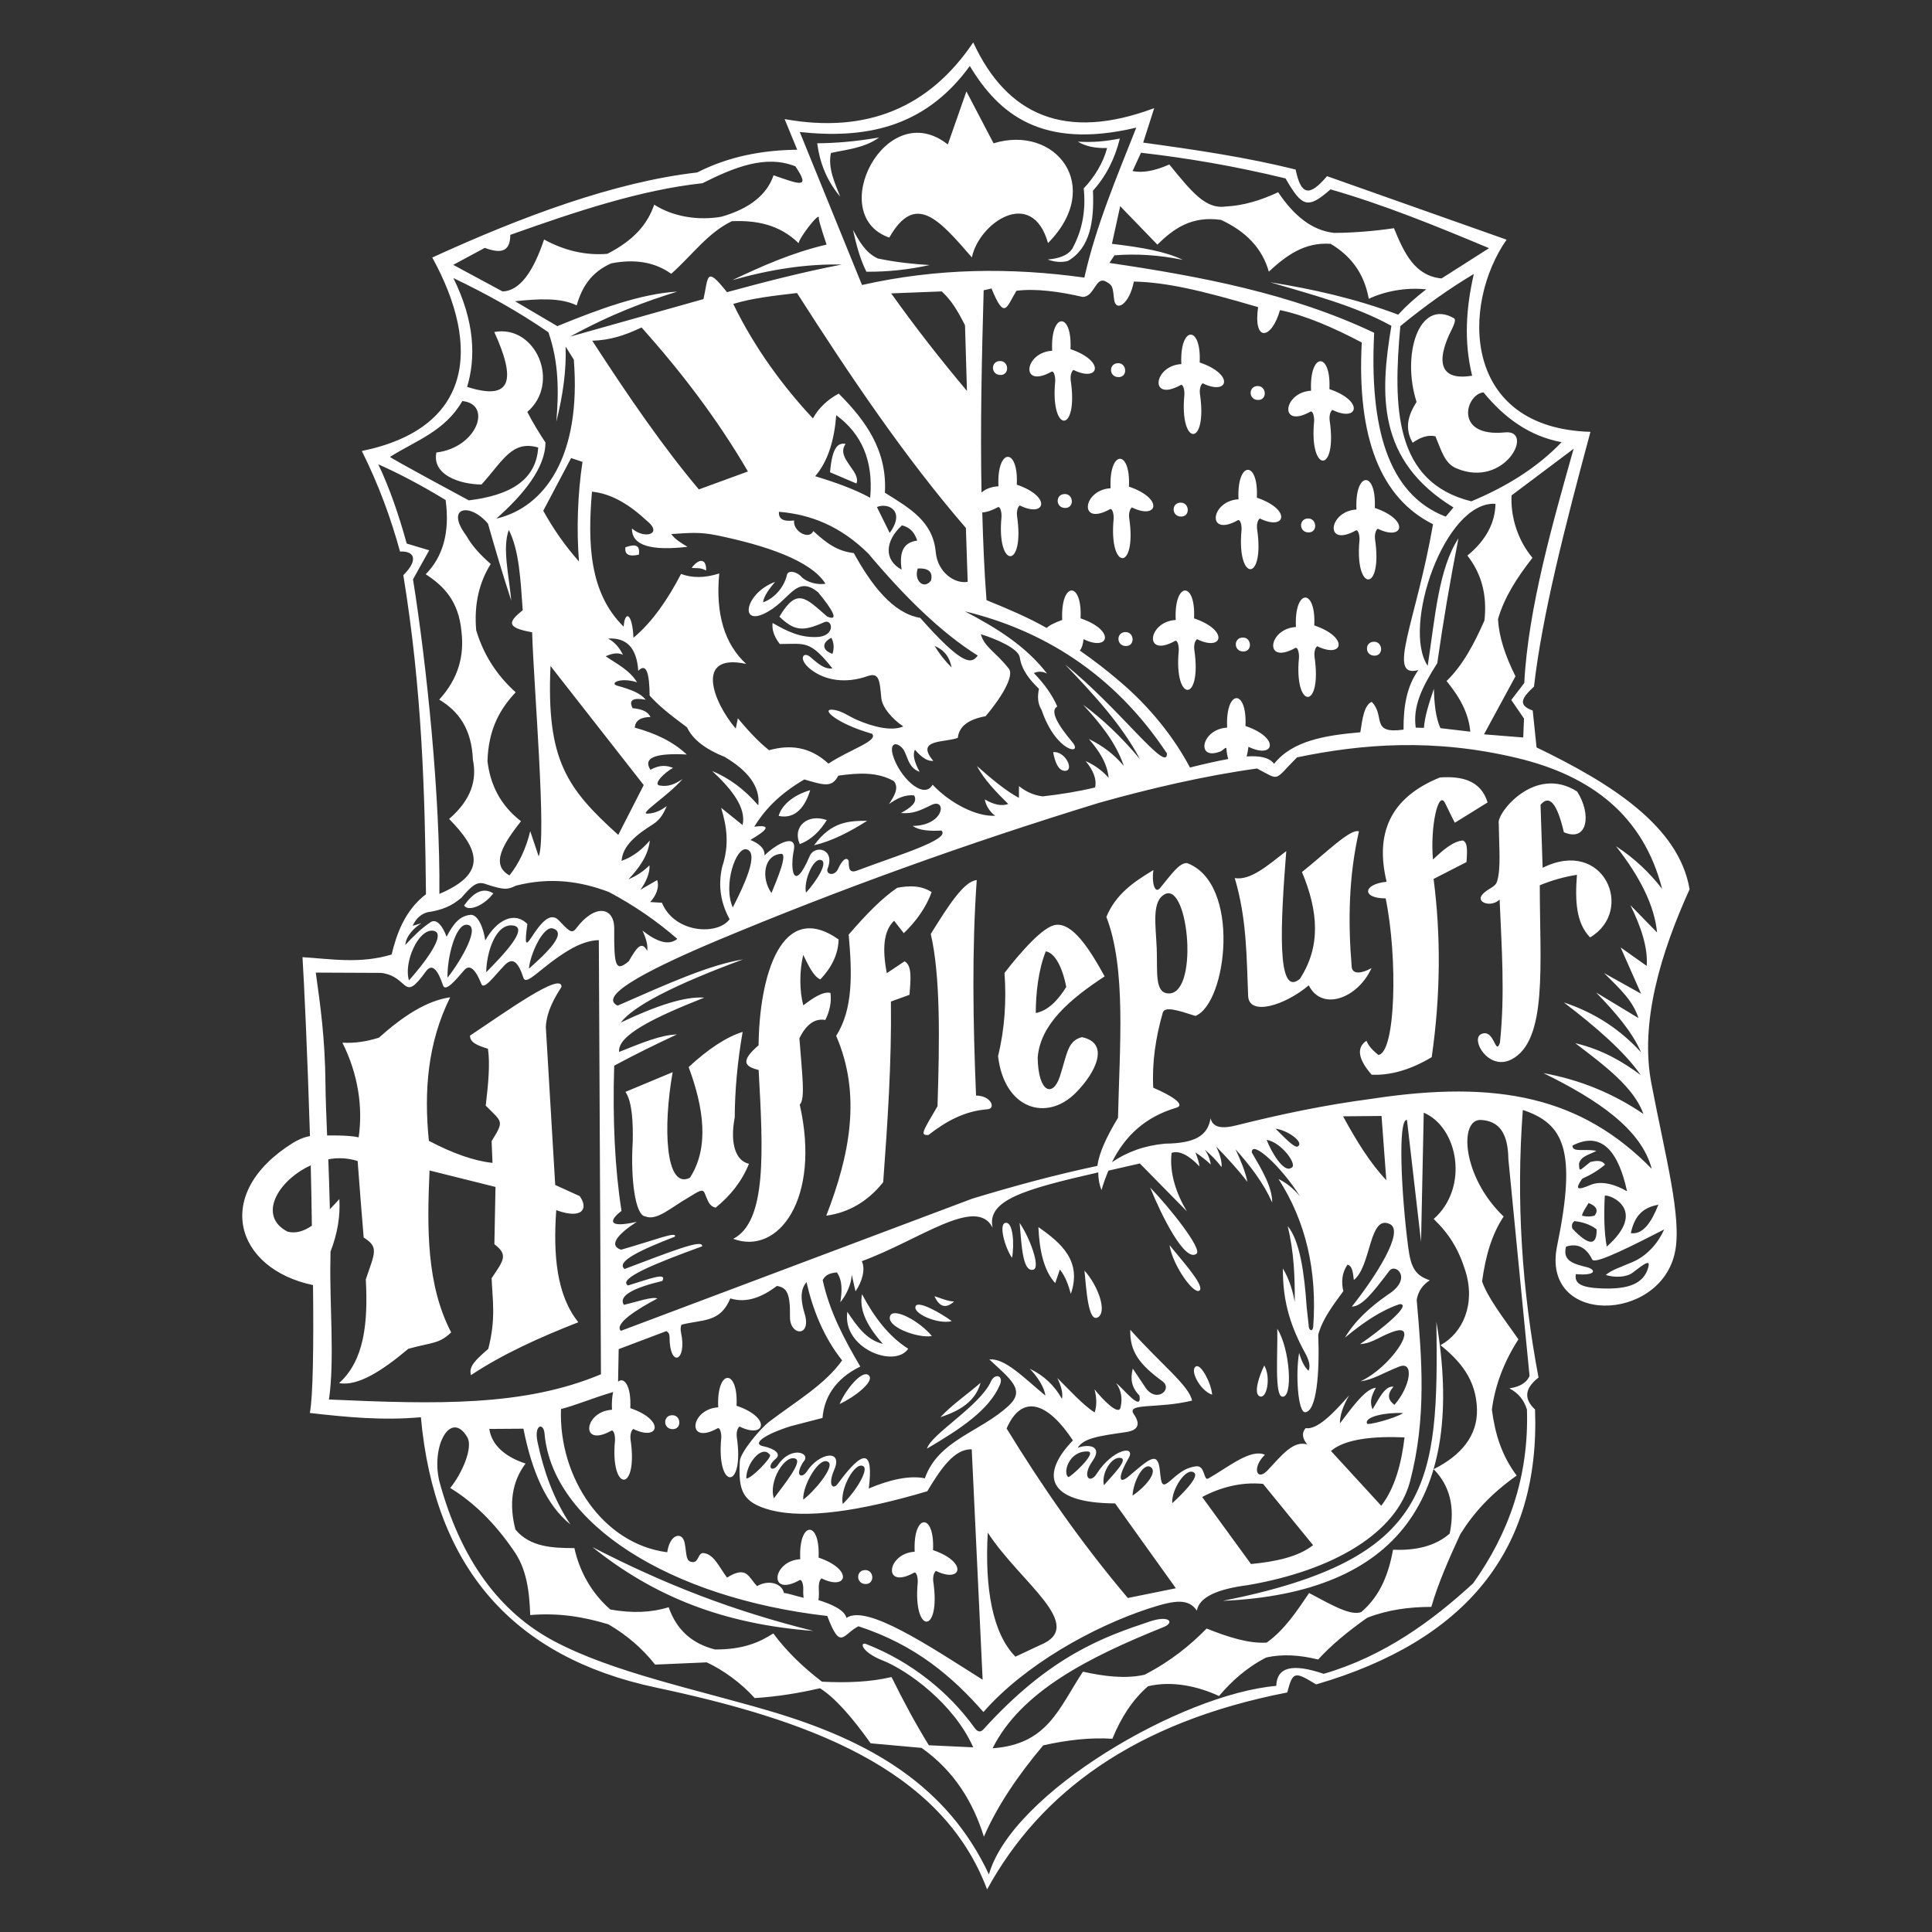 <svg id="SvgjsSvg1105" width="288" height="288" xmlns="http://www.w3.org/2000/svg" version="1.1" xmlns:xlink="http://www.w3.org/1999/xlink" xmlns:svgjs="http://svgjs.com/svgjs"><rect width="100%" height="100%" fill="#333333" stroke="none"/><defs id="SvgjsDefs1106"></defs><g id="SvgjsG1107"><svg xmlns="http://www.w3.org/2000/svg" fill-rule="evenodd" stroke-linejoin="round" stroke-miterlimit="2" clip-rule="evenodd" viewBox="0 0 8334 8334" width="288" height="288"><path d="M1337.08,4900.67C1307.43,4906 1280.74,4919.38 1262.97,4930.48C914.415,5148.26 1013.79,5472.83 1350.28,5543.45C1353.2,5807.15 1350.34,6022.07 1336.63,6095.13C1492.1,6112.66 1648.14,6128.62 1815.55,6113.43C1874.24,6759.06 2211.23,7148.14 2828.14,7279.17C3472.7,7416.08 4059.57,7621.85 4257.98,8150.34C4486.27,7733.13 4893.59,7428.8 5552.8,7300.76C5576.88,7207 5586.15,7210.97 5677.47,7265.99C6323.17,7077.63 6644.1,6686.16 6621.65,6079.94C6575.85,6037.48 6572.72,5992.1 6636.73,5942.13C6565.02,5563.12 6539.44,5178.73 6568.98,4787.93C6746.87,4847.56 6802.03,4961.5 6716.94,5373.92C6645.68,5719.27 7161.67,5707.29 7225.27,5401.51C7256.06,5253.45 7184.07,4990.16 7123.55,4673.96C7072.83,4409 7164.6,4109.12 7288.3,3836.05C7242.49,3563.16 6947.85,3378.31 6628.23,3224.18L6611.62,3064.96C6544.51,3041.08 6565.68,3009.44 6617.06,2961.86C6652.65,2651.19 6752.07,2266.36 6860.65,1862.84C6306.49,1846.8 6302.55,1315.24 6498.87,1033.87L5724.33,759.907C5648.21,849.938 5612,842.952 5588.92,731.311C5377.6,678.815 5170,647.977 4931.28,615.147L4978.84,466.503C4595.3,609.758 4343.9,498.241 4198.16,182.997C4008.95,463.669 3739.55,577.621 3384.59,513.747L3438.92,645.908C3290.6,647.543 3145.78,673.733 3007.26,743.976C2653.61,784.334 2252.95,933.035 1864.71,1110.86C2081,1504.58 2031.36,1849.11 1560.85,1945.43C1633.51,2091.31 1686.43,2235.74 1725.55,2379.17C1785.54,2375.92 1808.18,2412.8 1739.81,2481.17C1820.38,2974.29 1833.08,3419.25 1837.49,3857.44C1746.44,3926.66 1710.5,4029.54 1689.27,4117.57C1551.73,4158.62 1428.76,4136.57 1304.88,4128.9C1312.03,4244.28 1326.48,4554.01 1337.08,4900.67ZM7018.54,5138.77C6982.22,4970.74 6910.64,4875.9 6783.05,4941.66C6782.75,4973.45 6834.53,4953.38 6886.36,4964.62C6856.36,4981.06 6819.02,4986.78 6811.27,5020.03C6813.11,5056.81 6810.47,5051.8 6860.12,5012.55C6888.63,5005.23 6912.79,5005.24 6923.32,5024.07C6895.39,5047.92 6862.52,5067.95 6825.16,5084.5C6793.06,5130.34 6802.53,5136.45 6860.78,5111.44C6909.93,5090.33 6973.39,5112.21 7018.54,5138.77ZM6922.54,5157.65C6946.19,5151.89 7108.8,5219.79 6930.99,5377.6C6919.42,5314.9 6918.45,5239.34 6922.54,5157.65ZM6824.03,5244.1C6843.04,5248.86 6861.26,5248.94 6878.62,5243.86C6896.03,5220.93 6886.59,5202.4 6852.53,5189.35C6840.19,5211.18 6827.74,5226.36 6824.03,5244.1ZM6791.82,5267.46C6823.28,5271.25 6854.97,5278.98 6887.17,5302.68C6888.98,5373.95 6854.85,5375.92 6783.05,5300.17C6777.98,5285.35 6781.73,5274.85 6791.82,5267.46ZM6868.63,5433.59C6880.26,5456.98 7060.57,5363.59 7178.57,5303.42C7155.54,5357.14 7107.77,5415.6 7044.31,5443.16C6996.53,5463.92 6953.16,5477.06 6926.42,5499.9C6965.88,5511.64 7015.57,5510.64 7043.16,5489.52C7092.33,5451.89 7120.42,5430.07 7110.02,5467.29C7090.59,5536.83 7026.2,5562.69 6907.54,5557.77C6819.08,5554.1 6791.01,5536.54 6797.64,5496.13C6886.2,5504.21 6886.42,5476.51 6844.76,5466.09C6790.63,5452.56 6738.42,5439.96 6755.48,5377.6C6805.17,5361.37 6842.52,5381.11 6868.63,5433.59ZM7153.76,5196.54C7101.01,5207.2 7053.5,5229.97 7034.9,5319.44C7087.87,5326.52 7123.73,5272.03 7153.76,5196.54ZM5741.39,6259.02L5958.2,6495.31C6016.91,6420.05 6045.82,6311.29 6058.69,6200.41C5924.47,6194.55 5800.86,6207.2 5741.39,6259.02ZM5396.34,6746.73C5497.4,6736.85 5598.85,6717.28 5664.16,6665.27L5448.45,6400.98C5352.31,6391.46 5261.05,6417.42 5185.75,6457.57L5396.34,6746.73ZM5072.26,6851.21L4810.24,6485.17C4509.41,6483.89 4489.73,6356.56 4628.18,6213.55C4523.44,6054.16 4410.33,6006.28 4342.14,6161.94C4490.67,6404.24 4657.51,6647.58 4865.05,6893.25L5072.26,6851.21ZM4260.86,6611.15C4400.13,6826.21 4693.18,7013.36 4485.63,7096.85L4380.27,7146.35C4281.47,7045.99 4247.42,6852.33 4260.86,6611.15ZM5980.1,5090.93L5959.48,4813.91L5793.62,4815.44C5850.23,4919.75 5910.01,5016.92 5980.1,5090.93ZM5463.99,4917.25C5483.24,4967.66 5536.72,5059.68 5569.03,5038.07C5602.67,5029.02 5526.95,4925.9 5463.99,4917.25ZM5502.46,4868.99C5535.44,4901.43 5584,4954.01 5597.88,4945.57C5627.98,4927.27 5552.92,4874.47 5502.46,4868.99ZM5896.99,6140.93C5883.74,6110.78 5980.13,6091.61 6052.92,6095.53C6018.43,6118.16 5900.73,6149.44 5896.99,6140.93ZM4690.95,6261.06C4609.05,6259.05 4583.6,6356.56 4608.73,6371.44C4614.69,6374.97 4739.94,6262.27 4690.95,6261.06ZM4761.9,6406.79C4797.59,6365.57 4866.66,6297.21 4835.99,6289.42C4796.02,6279.27 4749.83,6354.68 4761.9,6406.79ZM4965.88,6330.23C4933.45,6303.27 4888.07,6391.1 4885.46,6451.48C4937.02,6417.47 4993.31,6353.03 4965.88,6330.23ZM5151.94,6353.26C5117.91,6324.15 5051.78,6426.72 5056.69,6484.23C5096.14,6448.32 5173.81,6371.97 5151.94,6353.26ZM4062.34,1257.03C4104.53,1296.27 4129.64,1338.04 4162.72,1403.14L4171.15,1686.37C4057.38,1551.1 3948.02,1411.27 3844.31,1265.58L4062.34,1257.03ZM3438.07,1263.98C3667.3,1622.33 3902.51,1971.67 4166.53,2277.57L4174.3,2509.83C4118.89,2519.93 4044.52,2469.37 4036.51,2381.64C4024.41,2249.29 3925.54,2193.01 3817.17,2125.52C3827.5,1941.9 3733.61,1814.05 3618.09,1697.78C3569.95,1723.61 3532.19,1758.77 3506.66,1804.89C3379.53,1669.13 3254.49,1500.17 3163.06,1311.13C3241.6,1286.35 3341.81,1275.23 3438.07,1263.98ZM2767.53,1412.5C2937.74,1603.06 3093.93,1807.03 3226.35,2033.76L3014.61,2111.19C2861.29,1928.94 2712.55,1713.24 2554.73,1469.72C2631,1467.77 2696.44,1446.37 2767.53,1412.5ZM2512.68,1992.28C2491.69,2131.85 2486.57,2283.22 2497.51,2422.04C2438.6,2355.8 2387.48,2282.65 2343.44,2203.2L2463.51,1975.98L2512.68,1992.28ZM2374.74,2872.84L2776.8,3386.53L2666.97,3601.49C2444,3400.4 2356.42,3277.64 2374.74,2872.84ZM3967.03,3329.43C3943.72,3286.65 3935.91,3254.14 3946.8,3234.03C3978.01,3270.87 4003.78,3284.45 4025.83,3282.11C3945.65,3186.82 4076.68,3204.17 4131.59,3182.86C4137.35,3130.28 4182.07,3102.15 4251.56,3089.57C4318.01,3011.28 4376.52,2916.2 4351.73,2884.44C4295.11,2811.88 4246.94,2792.99 4231,2735.75C4295.54,2755.67 4393.38,2797.04 4399.02,2835.89C4406.74,2889.01 4440.64,2931.66 4481.74,2971.43C4475.1,3002.86 4475.22,3033.56 4492.98,3062.37C4556.51,3248.28 4673.73,3258.4 4625.94,3201.61C4557.48,3120.25 4529.51,3064.93 4560.75,3047.67C4539.5,2997.94 4504.82,2950.01 4459.79,2903.47C4477.93,2894.96 4496.9,2895.65 4516.71,2905.53C4424.47,2785.89 4296.85,2707.59 4162.48,2637.18C4490.19,2716.43 4802.28,2900.17 5033.72,3249.86C5036.9,3341.56 4823.58,3049.4 4594.81,2867C4716.41,2994.11 4836.09,3122.45 4917.91,3275.23C4834.53,3175.01 4752.72,3099.57 4671.92,3039.89C4745.69,3119.86 4813.56,3202.99 4847.77,3304.07C4806.26,3254.17 4755.47,3216.1 4696.98,3187.81C4741.02,3238.73 4776.34,3292.43 4782.3,3355.5C4757.83,3327.67 4726.88,3302.62 4683.12,3283.05C4714.25,3321.27 4732.13,3359.26 4723.83,3396.82C4650.09,3414.75 4574.29,3426.71 4497.34,3435.36C4453.9,3429.59 4422.37,3412.42 4395.4,3390.88L4395.31,3441.87C4336.67,3410.13 4275.75,3358.73 4214.51,3304.53C4245.48,3364.22 4300.35,3419.66 4349.18,3468.03C4321.15,3478.52 4287.32,3471.46 4248.19,3448.41C4252.31,3476.23 4272.3,3504.82 4293.11,3518.79C4213.54,3524.03 4098.23,3465.29 4022.98,3384.99C3983.81,3453.76 3877.59,3349.52 3851.24,3256.41C3838.34,3210.86 3861.02,3197.12 3889.54,3224.2C3916.34,3249.64 3911.25,3309.96 3967.03,3329.43ZM3516.43,2054.3C3601.97,2080.2 3683.74,2109.06 3753.68,2147.14C3768.22,1988.07 3716.75,1871.04 3607.28,1790.95C3598.95,1895.48 3573.74,1987.12 3516.43,2054.3ZM3782.75,2187.23C3802.35,2226.43 3821.16,2264.35 3837.87,2298.92C3907.87,2202.7 3830.07,2166.89 3782.75,2187.23ZM3956.68,2331.94C3947.24,2304.67 3932.41,2276.75 3890.7,2266.23C3816.63,2333.77 3812.62,2416.11 3889.18,2457.22C3880.43,2392.38 3889.14,2340.44 3956.68,2331.94ZM5461.43,7150.17C5531.92,7133.88 5607.33,7139.15 5685.98,7158.64C5740.98,7098.09 5813.08,7038.09 5897.7,6978.49C5987.04,6943.61 6079.79,6931.75 6174.27,6931.53C6203.74,6829.67 6250.29,6724.07 6299.28,6617.94C6356.48,6526.06 6431.27,6443.77 6542.41,6365.08C6478.23,6279.28 6449.33,6187.01 6435.49,6080.51C6449.12,5975.38 6487.66,5874.39 6549.96,5777.35C6480.9,5679 6418.37,5599.17 6393.14,5527.6C6408.96,5413.46 6435.78,5324.16 6486.18,5247.67C6306.36,5075.96 6292.59,4825.98 6388.47,4831.16C6467.2,4835.41 6504.97,4888.26 6506.57,4999.72L6597.94,5935.22C6585.02,5965.86 6554.35,5982.45 6510.93,5988.94C6551.04,6009.54 6574.78,6041.09 6586.77,6080.51C6595.65,6371.81 6506.87,6616.15 6354.56,6829.93C6180.82,6989.66 5972.5,7143.92 5710.03,7220.31C5573.31,7173.77 5508.14,7191.85 5505.38,7272.29C5096.44,7307.71 4365.81,7734.01 4265.81,8085.76C4086.95,7703.4 3754.95,7508.72 3321.12,7380.98C2999.98,7286.41 2642.95,7213.73 2390.18,7079.38C2154.19,6953.96 1986.34,6727.39 1894.66,6387.74C1859.17,6233.2 1945.72,6081.27 2015.72,6199.62C2041.9,6243.89 1993.41,6355.41 1942.12,6418.65C2042.86,6480.36 2133.49,6568.89 2213.52,6685.53C2273.02,6766.89 2283.63,6867.86 2287.23,6966.85C2408.53,6956.42 2517.39,6974.26 2624.41,7006.76C2703.44,7052.67 2771.12,7111.12 2825.99,7180.49L3048.77,7170.87C3116.81,7202.65 3195.76,7258.01 3255.51,7324.94C3352.51,7318.81 3445.95,7303.65 3537.04,7282.55C3602.69,7323.84 3676.75,7409.01 3755.78,7520.07L3975.38,7539.81C4116.51,7639.41 4198.15,7774.85 4244.14,7922.95C4303.49,7786.84 4392.89,7656.25 4500.02,7528.91C4602.28,7505.92 4702.19,7494.26 4798.4,7500.42C4835.06,7410.79 4883.97,7333.04 4952.13,7273.99C5056.01,7248.88 5168.06,7274.29 5258.4,7316C5312.11,7253.14 5374.58,7195.04 5461.43,7150.17ZM2348.93,6183.67C2382.69,6572.64 2889.85,6893.16 3568.5,6970.78C3626.61,7123.42 3634.63,7049.88 3703.13,7015.24C3949.72,7095.68 4108.09,7232.61 4242.19,7385.08C4420.87,7181.09 4714.1,7017.99 4954.5,6938.86C5075.45,6899.05 5127.37,6897.1 5162.88,6947.5C5173,6889.64 5250.96,6854.54 5383.17,6837.64C5754.68,6773.94 6024.26,6611.44 6082.39,6390.42C6154.14,6117.63 6133.73,5862.2 6111.12,5607.19C6117.3,5570.07 6136.9,5542.48 6167.61,5522.78C6106.62,5502.09 6086.39,5470.29 6074.93,5382.97C6043.87,5146.38 6029.4,4823.94 6069.18,4831.08L6129.95,5356.56L6141.56,4799.59C6291.85,4864.48 6337.03,5124.27 6184.44,5258.3C6249.31,5320.82 6290.74,5385.21 6320.91,5481.29C6366.4,5626.08 6309.57,5750.47 6213.88,5802.61C6299.01,5871.51 6368.52,5951.76 6371.18,6080.51C6373.48,6191.81 6305.17,6277.13 6184.31,6337.56C6254.08,6408.46 6277.14,6501.04 6253.5,6615.3C6193.11,6668.26 6110.21,6689.34 6009.3,6684.93C5990.25,6785.89 5957.02,6880.82 5872.23,6953.85C5826.23,6970.88 5747.45,6925.25 5647.18,6871.68C5595.33,6947.9 5540.88,7031.34 5464,7085.64C5387.81,7090.48 5298.26,7062.28 5205.03,7024.99C5134.11,7096.96 5051.27,7165.31 4937.35,7224.25C4855.49,7242.63 4764.95,7231.83 4671.44,7211.08C4567.13,7369.11 4519.52,7524.85 4281.66,7541.48C4404.52,7296.07 4696.53,7148.49 5019.26,7018.69C5067.67,6999.22 5045.59,6965.83 4959.48,6994.63C4761.83,7060.72 4530.9,7141.4 4242.19,7459.76C4226.91,7476.6 4213.96,7467.26 4203.46,7452.66C4092.18,7297.97 3928.22,7166.62 3736.92,7092.1C3706.93,7080.42 3714.29,7125.99 3807.9,7162.86C3914.77,7204.94 4114.79,7349.05 4198.2,7537.43L4006.81,7528.47C3949.65,7436.25 3896.55,7337.18 3845.77,7234.19C3754.56,7255.79 3652.87,7259.72 3545.58,7254.2C3467.08,7193.94 3395.35,7126.48 3335.76,7046.07C3275.91,7084.71 3204.64,7115.91 3084.51,7115.29C2987.55,7091.01 2918.9,7032.62 2884.4,6933.07C2812.14,6955.69 2728.92,6960.03 2632.8,6942.85C2552.44,6873.19 2499.88,6778.99 2477.69,6677.97C2382.15,6677.97 2286.26,6673.4 2223.35,6598.03C2195.05,6488.12 2207.72,6392.55 2267.01,6313.28C2184.26,6286.13 2121.33,6237.38 2110.69,6163.94L2257.93,6162.91C2294.06,6345.85 2355.89,6491.69 2460.46,6575.82C2387.23,6465.42 2345.32,6345.44 2318.8,6220.76C2302.47,6144 2344.7,6135.02 2348.93,6183.67ZM6401.47,3167.69L6570.71,3181.24L6574.01,3099.5L6519.15,3019.49L6575.19,2946.32C6591.85,2622.28 6700.88,2245.96 6788.05,1935.95L6520.32,2137.02C6515.59,2231.5 6548.36,2332.53 6610.59,2406.18C6545.39,2489.58 6489.13,2575.72 6461.88,2670.72C6465.62,2743.49 6491.34,2825.93 6537.3,2917.29L6401.47,3167.69ZM6342.26,3156.16C6335.68,3078.53 6298.78,3009.3 6239.9,2937.67C6309.43,2870.83 6359.02,2777.17 6403.44,2676.55C6414.84,2572.96 6394.23,2478.54 6329.85,2396.69C6409.65,2330.82 6449.44,2256.22 6451.06,2173.29C6231.98,2159.94 6045.74,2705.68 6158.65,2872.14C6190.91,2659.26 6205.8,2453.21 6291.29,2322.14C6255.79,2502.44 6225.24,2682 6199.86,2860.78C6133.06,2965.66 6094.28,3046.4 6106.95,3138.87L6142.29,3139.76C6146.17,3088.79 6163.38,3036.31 6185.16,2971.41C6187.18,3029.77 6191.61,3092.68 6213.51,3141.01L6342.26,3156.16ZM3958.91,2452.31C4005.94,2449.89 4025,2467.23 4016.09,2504.31C3984.54,2545.68 3940.98,2503.37 3958.91,2452.31ZM3102.61,2473.79C3085.91,2649.17 3125.77,2778.23 3218.63,2863.85C2995.78,2815.85 3074.93,3027.08 3173.79,3142.99L3182.85,3098.56C3220.88,3143.91 3267.19,3196.45 3317.6,3236.18C3406.12,3211.69 3492.34,3219.23 3573.72,3293.98C3666.03,3232.66 3791.66,3195.78 3761.49,3165.15C3608.48,3121.7 3536.89,3055.22 3593.7,3061.71C3633.06,3066.21 3660.42,3089.84 3697.99,3105.92C3766.4,3135.18 3845.77,3155.58 3896.56,3133.6C3847.85,3101.07 3805.32,3050.73 3801.66,3010.8C3794.48,2932.45 3791.97,2899.12 3741.22,2916.98C3647.83,2949.85 3558.45,2935.38 3497.38,2887.69C3440.13,2842.99 3464.91,2806.99 3496.55,2834.94C3536.89,2870.56 3559.68,2886.61 3591.14,2883.56C3493.15,2760.65 3474.69,2777.86 3363.68,2777.99C3336.69,2742.61 3329.51,2713.36 3332.74,2687.34C3395.6,2723.16 3454.78,2753.98 3534.65,2747.08C3604.75,2737.41 3590.05,2668.49 3555.38,2684.02C3461.81,2725.92 3426.26,2721.06 3362.1,2660.18C3437.93,2532.61 3475.3,2578.72 3567.78,2659.34C3620.96,2682.43 3592.26,2631.13 3528.99,2554.9C3430.55,2474.45 3407.08,2596.89 3293.44,2648.34C3188.87,2695.68 3217.89,2556.59 3343.31,2510.12C3320.39,2536.81 3292.47,2574.57 3292.07,2598.05C3335.89,2582.83 3381.58,2537.84 3394.87,2478.88C3398.94,2460.83 3432.61,2461.85 3457.62,2488.54C3479.83,2512.23 3527.98,2524.01 3560.91,2518.03C3497.63,2416.95 3299.58,2351.86 3091.24,2309.01C3019.79,2294.32 2974.61,2298.45 2895.56,2303.78C2911.74,2326.21 2936.49,2341.26 2965.66,2358.84C2812.41,2376.53 2724.55,2354.98 2726.1,2279.73C2780.12,2327.47 2861.09,2303.73 2791.29,2247.39C2717.29,2178.54 2639.45,2129.22 2553.55,2120.92C2534.62,2345.68 2542.18,2557.87 2690.26,2703.31C2694.87,2633.12 2727.74,2641.68 2732.51,2751.09C2814.01,2683.5 2882.33,2583.13 2937.77,2475.79C2983.89,2493.1 3037.88,2494.39 3102.61,2473.79ZM3570.11,3746.92C3560.55,3771.69 3599.5,3782.38 3615.14,3748.18C3628.6,3718.77 3648.62,3690.98 3661.17,3713.16C3660.9,3748.05 3664.19,3767.98 3698.56,3754.92C3868.78,3690.24 4103.13,3621.47 4061.07,3582.69C4014.23,3585.37 3965.7,3583.36 3936.95,3562.83C4076.64,3561.07 4084.11,3439.92 4017.66,3472.54C3962.29,3499.72 3936.89,3510.51 3886.52,3507.21C3925.99,3485.01 3960.37,3462.05 3943.34,3431.26C3902.41,3426.61 3868.04,3445.05 3835.03,3468.28C3856.57,3434.43 3879.7,3400.07 3855.93,3369.55C3783.72,3328.46 3700.65,3334.11 3616.16,3345.9C3588.88,3398.21 3556.23,3387.75 3469.6,3362.3C3353.15,3430.34 3293.24,3501.68 3253.53,3566.17C3334.08,3555.76 3306.28,3582.38 3236.91,3623.22C3274.49,3638.76 3299.7,3659.55 3297.94,3689.93C3355.49,3634.02 3439.5,3595.12 3424.07,3668.84C3407.85,3746.39 3421.58,3859.51 3493.17,3691.96C3513.74,3643.84 3603.95,3659.26 3570.11,3746.92ZM3220.62,3663.81C3174.3,3651.67 3118.12,3819.12 3161.04,3914.37C3207.66,3823.4 3276.62,3678.48 3220.62,3663.81ZM3369,3683.17C3293.12,3688.96 3282.8,3789.53 3327.91,3852.3C3351.97,3793.55 3399.98,3680.81 3369,3683.17ZM3539.63,3709.43C3506.61,3702.9 3465.72,3801.92 3476.89,3850.63C3515.77,3808.47 3578.41,3717.09 3539.63,3709.43ZM1857.4,3977.93C1816.06,4005.02 1779.36,4043.19 1748.55,4075.99C1751.18,4038.41 1784.68,4003.14 1817.68,3982.58L1780.12,3993.6C1794.82,3961.25 1816.71,3942.47 1844.56,3934.94C1906.73,3925.97 1948.75,3908.15 1990.55,3872.39C2040.09,3814.59 2060.55,3800.08 2098.13,3814.59C2175.06,3839.81 2189.32,3838.12 2225.74,3820.39C2375.75,3782.16 2505.31,3802.14 2625.94,3847.51C2734.43,3904.88 2832.75,3972.71 2921.81,4050.06C2882.93,4081.53 2830.36,4060.39 2771.28,4014.18C2786.92,4047.26 2795.41,4077.14 2791.79,4101.6C2767.42,4055.39 2745.29,4089.45 2712.26,4146.54C2655.79,4193.73 2648.25,4169.63 2649.57,4006.33C2650.34,3911.56 2566.18,3896.63 2484.44,4005.9C2464.84,4032.11 2448.95,4009.19 2409.75,3969.41C2372.01,3931.1 2330.6,3984.91 2291.25,4045.26C2266.63,4083.01 2263,4072.14 2274.87,3986C2218.8,3928.85 2141.94,3968.89 2093.25,4056.89C2085.22,3999.74 2060.43,3942.79 2028.38,3946.42C1983.55,3951.49 1956.59,3982.31 1926.42,4040.86C1911.23,3998.66 1884.64,3960.09 1857.4,3977.93ZM2197.62,3776.17C2239.42,3723.88 2269.1,3660.12 2287.22,3585.4L2323.66,3694.14C2358.73,3614.47 2302.7,2964.91 2295.4,2727.36C2182.99,2707.72 2191.25,2682.97 2254.9,2632.29C2245.3,2499.75 2239.82,2374.51 2194.8,2285.82C2166.15,2364.34 2195.46,2480.44 2205.39,2590.79C2168.56,2477.98 2135.93,2367.95 2105.01,2259.04C2027.08,2166.02 1918.13,2185.91 2011.78,2311.14C2037.17,2356.63 2074.44,2395.76 2116.81,2432.87C2068.62,2509.91 2044.11,2602.89 2054.2,2719.17C2083.72,2816.72 2136.46,2907.03 2224.38,2986.35C2158.91,3056.53 2106.89,3142.27 2102.81,3283.5C2115.08,3386.07 2159.08,3474.25 2247.27,3542.41C2171.85,3638.67 2113.56,3729.6 2197.62,3776.17ZM1937.32,3532.62C2034.32,3448.78 2057.67,3363.48 2039.96,3277.36C2034.53,3141.81 1976.14,3066.67 1894.66,3017.87C1979.58,2924.81 2002.45,2826.45 1990.74,2725.15C1978.31,2590.15 1912.4,2526.87 1836.4,2477.1C1910.21,2402.34 1941.26,2297.32 1922.33,2156.94C1819.65,2094.33 1722.95,2043.29 1631.69,2002.8C1681.28,2106.08 1721.79,2226.11 1754.41,2344.7L1851.47,2373.77L1781.57,2499.02C1840.14,2865.49 1899.59,3435.95 1895.33,3855.99C2107.48,3766.25 2063.46,3661.12 1937.32,3532.62ZM3449.89,569.413C3720.45,598.283 3984.31,558.851 4183.45,284.637C4308.01,491.397 4493.97,647.328 4901.57,550.475C4817.65,763.091 4727.35,974.71 4677.59,1197.51C4358.62,1152.95 4039.62,1156.93 3718.38,1229.41L3449.89,569.413ZM3969.45,2665.29C4154.79,2874.49 4190.61,2864.55 4217.66,2827.94C4056.71,2726.91 3900.33,2571.69 3746.32,2388.59C3626.05,2269.18 3495.97,2218.7 3360.27,2207.75C3357.57,2236.95 3376.5,2251.37 3425.52,2245.2C3419.6,2292.8 3491.22,2330.38 3508.32,2290.82C3566.09,2343.53 3611.06,2377.36 3683.06,2385.82C3758.08,2521.77 3850.4,2645.24 3969.45,2665.29ZM4031.57,2786.37C4072.37,2803.16 4096.78,2834.16 4104.8,2879.38C4076.69,2851.4 4052.28,2820.39 4031.57,2786.37ZM3586.45,2751.26C3596.52,2771.62 3599.65,2794.18 3591.03,2820.47C3542.52,2803.99 3546.57,2770.03 3586.45,2751.26ZM1764.2,4228.95C1740.35,4152.99 1804.02,4006.51 1868.06,4014.84C1933.91,4023.41 1823.07,4163.24 1764.2,4228.95ZM2012.27,3988.92C2076.47,3989.68 1992.53,4138.82 1930.36,4217.64C1928.22,4132.74 1964.15,3988.35 2012.27,3988.92ZM2097.3,4194.02C2098.64,4108.52 2138.02,3981.92 2213.25,3992.31C2283.36,4002 2171.52,4118.74 2097.3,4194.02ZM2748.03,2943.11C2715.16,2890.04 2662.95,2865.32 2612.67,2830.86C2631.62,2822.61 2662.54,2810.92 2687.41,2825.04C2671.26,2791.77 2649.77,2768.3 2622.92,2754.62C2703.52,2749.27 2746.94,2795.67 2753.2,2893.83C2788.73,2856.94 2801.49,2905.98 2802.27,3000.23C2839.58,3042.58 2886.06,3079.97 2963.74,3137.7C2988.03,3190.18 3043.73,3232.12 3126.07,3265.13C3224.68,3323.05 3280.87,3393.23 3271.04,3474.17C3211.16,3404.42 3144.37,3355.96 3071.72,3325.57C3159.54,3407.03 3219.79,3486.22 3203.28,3559.05L3110.71,3484.57C3135.81,3567.37 3146.67,3645.17 3114.88,3740.62C3095.91,3825.9 3111.28,3899.16 3147.31,3965.19C3095.43,4035.92 2909.75,4026.17 2855.31,3894.15L2804.73,3891.09C2828.99,3864.9 2845.66,3828.51 2834.7,3796.42L2762.02,3838.4C2786.62,3806.55 2804.41,3763.43 2801.52,3732.74C2777.87,3756.59 2748.58,3777.18 2711.04,3793.02C2758.79,3742.59 2796.54,3689.03 2803.06,3625.68C2771.17,3662.34 2734.04,3694.55 2681.27,3713.52C2685.57,3649.41 2743.74,3601.4 2814.5,3557.16C2850.98,3534.35 2863.18,3505.92 2876.3,3477.32C2853.79,3493.14 2830.47,3507.93 2793.28,3509.9C2753.48,3512 2881.42,3433.48 2944.52,3360.46C2912.8,3381.72 2884.05,3395.17 2845.41,3388.46C2814.74,3383.14 2867.96,3331.09 2903.27,3312.39C2875.52,3300.95 2844.67,3298.75 2805.74,3320.64C2774.93,3272.6 2816.07,3247.13 2962.39,3254.64C2902.13,3197.76 2824.75,3162.5 2738.23,3138.78C2740.62,3106.76 2765.54,3093.43 2805.9,3092.9C2797.13,3074.1 2777.36,3059.29 2728.94,3054.85C2709.43,3017.53 2734.24,3009.31 2785.2,3018.28C2763.12,2990.38 2724.06,2975.07 2662.62,2957.84C2627.38,2947.96 2674.45,2919.94 2748.03,2943.11ZM5927.74,1435.6C5906.9,1839.74 5984.77,2132.41 6236.57,2228.66L6269.73,2188.93C5937.84,1985.89 5952.78,1699.81 6001.96,1405.54C5842.85,1317.81 5658.84,1271.14 5479.03,1217.56C5662.41,1246.87 5846.32,1287.8 6031.53,1357.38C6066.79,1318.5 6102.39,1286.81 6152.12,1248.21C6065,1238.77 5973.8,1256.1 5904.4,1288.98C5883.67,1173.77 5822.7,1101.39 5740.26,1051.88C5626.12,1043.52 5547.55,1103.52 5473.25,1171.76C5444.69,1070.36 5373.53,997.592 5267.09,948.548C5138.92,930.23 5062,987.312 4992.4,1055.16L4832.17,889.446L4796.51,1051.78C4931.84,1067.81 5029.47,1085.77 5102.12,1120.86C5000.01,1099.99 4901.86,1093.74 4807.5,1101.42L4785.57,1134.13C5172.99,1191.44 5570.38,1265.38 5927.74,1435.6ZM5545.43,769.674C5617.07,894.442 5641.6,902.606 5739.36,816.829C5971.02,883.528 6195.36,974.944 6423.27,1070.57L6218.26,1201.14C6105.02,1189.93 6058.69,1096.55 6013.09,984.43C5920.91,997.782 5835.28,1004.13 5755.08,1004.67C5657.59,994.109 5579.77,928.027 5513.55,829.182C5438.4,864.477 5363.34,886.969 5288.41,890.75C5201.52,903.768 5141.84,829.545 5043.98,709.481C4980.1,737.87 4927.6,746.766 4885.44,737.916L4921.87,658.873C5121.11,681.666 5327.19,716.551 5545.43,769.674ZM6272.14,1372.95C6286,1380.96 6259.55,1425.1 6250.37,1445.77C6188.01,1586.34 6233.78,1640.25 6350.27,1620.72C6314.36,1473.31 6323.79,1330.03 6357.54,1181.91C6256.08,1242.27 6150.69,1316.26 6040.55,1406.71C6008.88,1756.98 6013.97,2080.24 6346.86,2162.53C6496.52,2100.15 6629.43,2018.68 6736.23,1907.46C6595.62,1881.09 6488.34,1801.34 6399.22,1692.46C6321.26,1700.99 6270.7,1887.58 6492.11,1865.15C6621.72,1852.02 6492.25,2109.13 6282.28,2020.24C6232.17,1999.03 6218.86,1946.47 6191.92,1882.02C6157,1874.4 6124.84,1888.04 6093.74,1909.85C6056.61,1845.38 6075.84,1788.55 6110.58,1733.83C6045.3,1530.24 6120.45,1285.29 6272.14,1372.95ZM5161.49,5408.1C5111.32,5447.76 5010.18,5242.81 4961.36,5122.48C5044.56,5208.15 5187.37,5387.64 5161.49,5408.1ZM5045.01,5370.95C5087.8,5425.31 5191.48,5538.01 5176.44,5564.08C5157.54,5596.87 5058.28,5460.91 5045.01,5370.95ZM5509.74,5731.88C5564.45,5817.22 5579.32,6032.27 5530.81,6024.77C5497.37,6019.6 5512.25,5839.2 5509.74,5731.88ZM5453.68,5890.29C5483.5,5941.78 5464.41,6037.98 5433.02,6022.88C5406.51,6010.12 5431.9,5934 5453.68,5890.29ZM5228.86,6016.3C5224.61,5965.19 5181.7,5886.42 5161.16,5893.49C5127.9,5904.95 5175.57,5998.98 5228.86,6016.3ZM4678.07,5480.99C4738.64,5548.31 4776.9,5660.65 4735.14,5682.8C4693.89,5704.68 4685.95,5560.35 4678.07,5480.99ZM4479.27,5293.34C4578.16,5361.97 4667.88,5439.96 4619.26,5581.36C4608.85,5544.11 4596.66,5507.59 4572.02,5476.07L4551.86,5534.88C4502.75,5481.09 4483.82,5394.92 4479.27,5293.34ZM4398.29,5275.31C4439.97,5334.68 4490.95,5468.74 4457.13,5477.05C4409.21,5488.82 4406.53,5360.19 4398.29,5275.31ZM4365.47,5425.91C4334.36,5380.36 4308.75,5283.99 4335.02,5275.62C4370.88,5264.18 4376.14,5371.51 4365.47,5425.91ZM3998.64,6248.88C4146.08,6162.15 4267.4,6081.29 4313.21,5973.61C4330.59,5932.77 4291.06,5921.98 4274.46,5959.21C4227.59,6064.31 4015.89,6186.8 3998.64,6248.88ZM4229.92,5964.83C4208.21,6044.31 4141.3,6085.73 4056.76,6113.14C4107.81,6058.19 4171.52,6015.91 4229.92,5964.83ZM4030.94,5591.48C4059.34,5599.88 4086.71,5613.3 4115.66,5614.29C4077.96,5647.81 4051.62,5635.98 4030.94,5591.48ZM3950.74,5632.72C3963.36,5612.08 4052.67,5660.27 4105.62,5698.84C4047.34,5714.73 3931.25,5664.62 3950.74,5632.72ZM4019.68,5763.28C3968.72,5700.32 3857.83,5640.44 3840.73,5674.47C3816.86,5721.94 3959.1,5773.9 4019.68,5763.28ZM3718.5,5582.87C3770.42,5680.97 3833.13,5764.44 3917.81,5818.12C3858.53,5904.5 3631.29,5814.87 3655.22,5658.75C3695.77,5719.31 3737.98,5780.84 3808.41,5796.95C3727.97,5707.26 3707.47,5639.34 3718.5,5582.87ZM3748.02,5933.15C3720.57,5905.7 3648.91,5992.4 3621.84,6056.36C3685.43,6027.16 3773.92,5959.06 3748.02,5933.15ZM6196.18,5702.01C6205.52,6398.61 6181.71,6725.04 5274.86,6905.57C6032.8,6871.76 6323.8,6457.44 6196.18,5702.01ZM2555.56,6673.69C2822.22,6887.49 3120.99,7006.12 3508.27,7035.21C3159.25,6948.1 2868.07,6834.81 2555.56,6673.69ZM5643.49,2236.56C5680.58,2236.94 5684.61,2294.84 5646.8,2296.62C5602.15,2298.72 5600.65,2236.12 5643.49,2236.56ZM5093.82,2168.16C5130.91,2168.54 5134.94,2226.44 5097.13,2228.22C5052.49,2230.32 5050.99,2167.72 5093.82,2168.16ZM4593.69,2131.08C4630.78,2131.46 4634.81,2189.36 4597,2191.14C4552.36,2193.24 4550.86,2130.64 4593.69,2131.08ZM4314.54,1557.37C4351.63,1557.75 4355.66,1615.65 4317.85,1617.43C4273.21,1619.53 4271.71,1556.93 4314.54,1557.37ZM4823.75,1566.64C4860.84,1567.02 4864.86,1624.92 4827.06,1626.7C4782.41,1628.8 4780.91,1566.2 4823.75,1566.64ZM5927.75,2768.25C5964.84,2768.63 5968.87,2826.53 5931.06,2828.31C5886.42,2830.41 5884.92,2767.81 5927.75,2768.25ZM5362.01,2750.18C5399.1,2750.56 5403.12,2808.46 5365.32,2810.24C5320.67,2812.34 5319.17,2749.74 5362.01,2750.18ZM4855.8,2726.57C4892.89,2726.95 4896.91,2784.85 4859.11,2786.63C4814.46,2788.73 4812.96,2726.13 4855.8,2726.57ZM5425.97,1665.25C5463.06,1665.63 5467.09,1723.54 5429.28,1725.31C5384.64,1727.41 5383.14,1664.82 5425.97,1665.25ZM2900.62,6104.74C2937.71,6105.12 2941.73,6163.02 2903.93,6164.8C2859.28,6166.9 2857.78,6104.3 2900.62,6104.74ZM3732.98,6772.75C3770.07,6773.13 3774.1,6831.03 3736.29,6832.81C3691.64,6834.91 3690.14,6772.31 3732.98,6772.75ZM5943.2,2280.72C6053.94,2335.47 6082.84,2242.86 5930.36,2191.01C5938.47,2028.08 5843.21,2031.34 5851.31,2197.93C5730.49,2204.84 5711.78,2364.18 5848.12,2288.49C5859.79,2282.02 5866.01,2313.47 5864.3,2331.4C5842.88,2555.72 5965.82,2557.27 5931.34,2325.5C5929.79,2315.1 5930.9,2289.78 5943.2,2280.72ZM4037.57,6776.41C4148.31,6831.16 4177.21,6738.56 4024.73,6686.7C4032.84,6523.77 3937.58,6527.04 3945.67,6693.63C3824.86,6700.53 3806.15,6859.88 3942.49,6784.19C3954.16,6777.71 3960.38,6809.17 3958.67,6827.09C3937.25,7051.42 4060.18,7052.97 4025.71,6821.2C4024.16,6810.8 4025.27,6785.48 4037.57,6776.41ZM3190.04,6153.64C3300.78,6208.39 3329.68,6115.78 3177.21,6063.93C3185.32,5901 3090.06,5904.26 3098.15,6070.86C2977.34,6077.76 2958.62,6237.1 3094.96,6161.42C3106.63,6154.94 3112.85,6186.39 3111.14,6204.32C3089.72,6428.64 3212.66,6430.19 3178.18,6198.42C3176.64,6188.03 3177.75,6162.7 3190.04,6153.64ZM5434.43,2236.51C5545.17,2291.26 5574.07,2198.66 5421.59,2146.8C5429.7,1983.87 5334.44,1987.14 5342.53,2153.73C5221.72,2160.64 5203.01,2319.98 5339.35,2244.29C5351.02,2237.81 5357.24,2269.27 5355.53,2287.2C5334.11,2511.52 5457.05,2513.07 5422.57,2281.3C5421.02,2270.9 5422.13,2245.58 5434.43,2236.51ZM4882.68,2188.88C4993.42,2243.63 5022.32,2151.02 4869.84,2099.17C4877.95,1936.24 4782.69,1939.51 4790.78,2106.1C4669.97,2113 4651.26,2272.34 4787.6,2196.66C4799.27,2190.18 4805.49,2221.63 4803.78,2239.56C4782.36,2463.88 4905.3,2465.43 4870.82,2233.66C4869.27,2223.26 4870.38,2197.94 4882.68,2188.88ZM5163.54,2757.13C5274.28,2811.88 5303.18,2719.28 5150.71,2667.42C5158.82,2504.49 5063.56,2507.76 5071.65,2674.35C4950.84,2681.26 4932.12,2840.59 5068.46,2764.91C5080.13,2758.43 5086.35,2789.89 5084.64,2807.81C5063.22,3032.14 5186.16,3033.69 5151.68,2801.92C5150.14,2791.52 5151.25,2766.2 5163.54,2757.13ZM5682.14,2787.53C5792.88,2842.28 5821.78,2749.68 5669.3,2697.82C5677.41,2534.89 5582.15,2538.16 5590.24,2704.75C5469.43,2711.66 5450.72,2870.99 5587.06,2795.31C5598.73,2788.83 5604.95,2820.29 5603.24,2838.21C5581.82,3062.54 5704.75,3064.09 5670.28,2832.32C5668.73,2821.92 5669.84,2796.6 5682.14,2787.53ZM5747.42,1768.15C5858.16,1822.9 5887.06,1730.3 5734.58,1678.44C5742.69,1515.51 5647.43,1518.78 5655.53,1685.37C5534.71,1692.27 5516,1851.61 5652.34,1775.93C5664.01,1769.45 5670.23,1800.91 5668.52,1818.83C5647.1,2043.16 5770.04,2044.7 5735.56,1812.93C5734.01,1802.54 5735.13,1777.22 5747.42,1768.15ZM5187.82,1653.3C5298.57,1708.05 5327.46,1615.45 5174.99,1563.59C5183.1,1400.66 5087.84,1403.93 5095.93,1570.52C4975.12,1577.42 4956.4,1736.76 5092.74,1661.08C5104.41,1654.6 5110.64,1686.06 5108.92,1703.98C5087.5,1928.31 5210.44,1929.85 5175.96,1698.08C5174.42,1687.69 5175.53,1662.37 5187.82,1653.3ZM4630.55,1595.78C4741.29,1650.53 4770.18,1557.93 4617.71,1506.07C4625.82,1343.14 4530.56,1346.41 4538.65,1513C4417.84,1519.9 4399.13,1679.24 4535.46,1603.56C4547.14,1597.08 4553.36,1628.54 4551.65,1646.46C4530.22,1870.79 4653.16,1872.34 4618.68,1640.57C4617.14,1630.17 4618.25,1604.85 4630.55,1595.78ZM3624.09,847.895C3565.16,778.407 3536.14,700.707 3525.09,618.069C3603.8,617.27 3687.45,611.151 3792.38,592.99C3727.26,639.999 3648.17,645.246 3584.25,659.946C3570.86,724.742 3600.06,786.323 3624.09,847.895ZM4649.54,611.099C4715.2,614.782 4766.08,610.217 4830.64,597.673C4809.68,682.791 4772.4,758.501 4714.69,822.448C4720.41,956.456 4701.64,1071.22 4606.26,1125.79C4574.81,1133.8 4546.38,1129.09 4519.11,1119.51C4564.53,1115.29 4604.16,1104.39 4625.66,1072.58C4672.49,986.709 4683.62,899.918 4674.85,812.613C4719.56,766.335 4759.42,701.642 4775.69,638.542C4724.42,640.115 4682.37,630.967 4649.54,611.099ZM3679.38,991.637C3693.71,1055.02 3709.71,1117.33 3737.41,1172.14C3830.82,1172.97 3921.63,1162.73 4010.3,1143.33C3940.62,1139.14 3868.03,1131.87 3786.36,1114.93C3732.31,1089.45 3706.41,1040.06 3679.38,991.637ZM4192.38,1110.44C4048.34,943.916 3947.91,829.033 3836.11,1024.9C3557.34,928.024 3821.34,411.622 4088.58,623.223L4168.73,394.41L4285.89,618.233C4552.87,535.914 4764.03,802.69 4520.83,1048.46C4451.53,803.873 4222.6,961.709 4192.38,1110.44ZM3647.74,1914.79C3619.79,1953.67 3652.8,1988.32 3683.94,2034.74C3691.38,2045.83 3703.04,2072.82 3693.77,2085.46L3580.43,2037.18C3590.44,1922.12 3617.66,1909.9 3647.74,1914.79ZM4542.89,3244.4C4550.07,3284.42 4564.77,3326.81 4595.72,3325.09C4634.57,3322.91 4595.66,3239.04 4542.89,3244.4ZM3511.66,3646.29C3588.82,3628.03 3664.99,3588.73 3740.75,3540.63C3663.78,3541.05 3586.84,3542.35 3511.66,3646.29ZM3449.84,3641.16C3503.57,3620.63 3538.47,3582.28 3566.62,3537.52C3485.14,3508.57 3416.81,3564.43 3449.84,3641.16ZM3494.89,3408.45C3417.52,3431.16 3370.63,3476.1 3358.89,3519.6C3432.52,3535.26 3474.14,3477.51 3494.89,3408.45ZM2756.13,2392.64C2760.74,2352.39 2744.05,2344.78 2697.86,2360.68C2693.53,2390.92 2711.61,2402.67 2756.13,2392.64ZM3045.92,2461.24C3021.21,2446.34 3003.05,2453.03 2983.5,2449.26C3017.58,2405.2 3047.87,2410.66 3045.92,2461.24ZM2128.07,3853.66C2080.89,3824.5 2040.09,3853.09 2001.97,3905.84C2018.01,3932.98 2085.31,3909.88 2128.07,3853.66ZM3466.49,6892.24C3434.5,6885.49 3402.96,6873.42 3381.87,6871.7C3371.55,6827.23 3312.2,6814.35 3265.85,6841.96C3227.77,6803.74 3222.7,6751.54 3136.14,6805.15C3101.27,6758.76 3080.46,6705.3 3035.85,6699.56C3010.56,6696.31 3014.96,6738.78 2989.27,6738.32C2956.34,6737.73 2963.28,6705.7 2953.24,6655C2943.73,6606.95 2890.18,6614.03 2878.18,6695.9C2601.41,6660.65 2409.61,6374.45 2419.85,6078.08C2480.64,6063.15 2551.73,6032.32 2644.83,6004.66C2640.42,6024.41 2638.3,6049.94 2639.82,6081.24C2519,6088.14 2500.29,6247.48 2636.63,6171.8C2648.3,6165.32 2654.52,6196.78 2652.81,6214.7C2631.39,6439.03 2754.33,6440.57 2719.85,6208.81C2718.3,6198.41 2719.41,6173.09 2731.71,6164.02C2842.45,6218.77 2871.35,6126.17 2718.87,6074.31C2723.76,5976.14 2691.12,5938.3 2666.17,5960.18L2668.78,5819.68L2874.21,5742.06C2885.58,5747.33 2888.19,5757.94 2888.2,5767.53C2888.28,5903.15 2965.16,5873.24 2937.57,5747.34C2935.66,5738.62 2934.67,5725.19 2939.89,5714.33C3030.49,5690.74 3106.77,5707.04 3150.24,5600.89C3220.77,5622.67 3287.04,5595.3 3351.51,5547.16C3395.97,5554.28 3409.01,5582.07 3407.71,5680.57C3406.62,5763.24 3501.94,5769.07 3470.93,5666.87C3453.27,5608.69 3451.47,5562.99 3479.03,5530.6C3506.55,5651.91 3554.18,5769.75 3632.66,5868.28C3557.93,5973.39 3430.53,6047.02 3318.91,6132.22C3278.94,6162.73 3193.46,6265.41 3191.42,6302.55C3184.35,6431.44 3201.72,6481.44 3326.5,6514.73C3475.53,6551.71 3702.32,6520.92 3999.96,6432.77C4057.45,6337.12 4116.32,6249.03 4191.73,6251.96L4238.78,7245.73C4007.02,7099.51 3737.95,6918.96 3651.27,6979.19C3643.32,6945.88 3590.36,6920.7 3530.57,6902.34C3532.73,6889.32 3532.98,6872.31 3532.02,6853.45C3531.48,6842.96 3531.59,6817.74 3543.88,6808.67C3654.62,6863.42 3683.52,6770.82 3531.04,6718.96C3539.15,6556.03 3443.89,6559.3 3451.99,6725.89C3331.17,6732.79 3312.46,6892.13 3448.8,6816.45C3460.47,6809.97 3466.35,6841.4 3464.98,6859.35C3464.1,6870.94 3465.62,6882.8 3466.49,6892.24ZM2384.14,4004.83C2449.26,4022.68 2359.85,4109.75 2281.56,4178.4C2286.63,4116.9 2342.99,3993.56 2384.14,4004.83ZM3635.67,6487.44C3694.82,6429.92 3746.77,6340.32 3724.65,6325.31C3688.21,6300.58 3620.95,6427.09 3635.67,6487.44ZM3464.88,6468.75C3461.03,6407.13 3536.58,6276.96 3573.98,6307.37C3600.39,6328.84 3510.69,6435.48 3464.88,6468.75ZM3432.13,6292.52C3462.77,6306.18 3379.28,6407.76 3338.42,6463.1C3313.63,6390.95 3385.94,6271.93 3432.13,6292.52ZM3219.36,6377.27C3217.8,6314.21 3287.71,6228.13 3321.53,6276.16C3329.75,6287.84 3238.49,6381.6 3219.36,6377.27ZM1955.12,1142.49L2091.13,1069.22C2154.02,1092.58 2201.59,1091.34 2201.2,1013.12C2482.33,913.183 2762.31,819.376 3030.18,790.321C3166.96,721.686 3302.8,666.206 3431.08,717.572C3497.6,815.903 3449.94,795.306 3336.86,756.13C3308.16,840.433 3233.33,899.978 3112.38,934.764C3018.11,951.54 2907.13,937.56 2822.01,882.842C2793.31,966.556 2735.27,1035.72 2619.96,1094.92C2527.22,1102.47 2436.21,1081.88 2346.93,1033.15C2300.25,1172.54 2242.13,1254.74 2168.08,1257.28L1955.12,1142.49ZM3445.58,1049.57C3441.31,1034.31 3536.34,909.425 3532.02,939.809C3530.25,952.251 3565.62,1054.99 3565.62,1054.99C3412.19,1091.26 3284.75,1149.06 3159.17,1208.4C3324.62,1161.42 3482.31,1137.64 3630.84,1141.21C3457.12,1174.71 3295.74,1216.98 3135.87,1260.31C3043.36,1143.4 3056.26,1195.28 3034.57,1290.15L2459.31,1452.03C2639.39,1353.24 2784.16,1300.55 2921.19,1257.97C2766.98,1266.73 2588.01,1331.45 2404.32,1406.86L2221.54,1299.43C2320.47,1289.19 2416.88,1282.96 2487.68,1317.28C2509.15,1242.04 2547.47,1175.76 2636.08,1136.18C2737.67,1116.25 2824.6,1130.11 2895.43,1181.08C2986.49,1100.41 3051.74,1005.29 3156.72,954.22C3263.08,949.598 3362.88,968.69 3445.58,1049.57ZM1682.45,1970.77C1793.6,1900.7 1919.39,1860.4 1994.29,1730.04C2125.07,1742.67 2058.89,1930.63 1882.51,1951.97C1862.62,2048.45 1983.24,2089.31 2076.93,2090.03C2169.34,1988.77 2207.58,1897.44 2321.64,1930.38C2312.71,2073.76 2196.19,2137.35 2022.24,2158.36C2022.24,2158.36 1678.26,1973.41 1682.45,1970.77ZM2365.6,1433.21C2234.75,1343.09 2097.15,1267.06 1955.57,1199.34C2049.73,1388.99 2052.05,1546.15 2014.94,1668.85C2212.31,1732.35 2223.96,1633.71 2132.21,1432.13C2311.48,1399.29 2419.9,1652.15 2274.62,1776.9C2299.64,1825.67 2326.03,1868.02 2352.8,1908.59C2353.3,2016.1 2259.21,2132.89 2140.89,2237.12C2348.66,2189.06 2508.66,1969.66 2475.18,1551.16L2439.8,1494.99C2443.52,1598.04 2428.02,1706.51 2399.84,1818.56C2410.45,1691.73 2411.38,1564.18 2365.6,1433.21ZM5298.18,3274.07C5248.61,3283.05 5192.9,3295.99 5133.04,3310.75C5064.57,3181.04 4959.85,3049.24 4831.65,2940.68C4774.29,2891.07 4716.47,2847.16 4657.98,2806.27C4666.07,2796.34 4672.04,2780.34 4674.01,2757.04C4784.75,2811.79 4813.64,2719.19 4661.17,2667.33C4669.28,2504.4 4574.02,2507.67 4582.11,2674.26C4547.14,2687.17 4527.49,2696.95 4514.99,2708.95C4434.91,2663.21 4347.79,2626.46 4255.49,2588.95C4245.74,2462.45 4240.78,2337.61 4237.19,2210.31C4253.15,2210 4277.47,2202.85 4303.84,2188.21C4315.52,2181.73 4321.74,2213.19 4320.02,2231.11C4298.6,2455.44 4421.54,2456.99 4387.07,2225.22C4385.52,2214.82 4386.63,2189.5 4398.93,2180.43C4509.67,2235.18 4538.56,2142.58 4386.09,2090.72C4394.2,1927.79 4298.94,1931.06 4307.03,2097.65C4275.41,2099.46 4250.66,2109.29 4233.98,2125.03C4228.3,1835.22 4235.06,1543.78 4243.2,1252.17L4277.14,1244.48C4334.08,1384.44 4341.93,1324.12 4384.55,1254.35C4466.31,1243.79 4568.55,1257.28 4669.93,1280.81C4722.05,1280.81 4725.21,1189.7 4770.91,1214.74C4800.89,1231.17 4799.54,1237.34 4805.87,1291.69C4812.36,1347.34 4871.59,1314.54 4891.09,1214.55C5030.77,1217.95 5174.57,1250.72 5427.03,1324.8C5404.9,1477.96 5485.18,1465.63 5521.44,1337.69C5628.16,1359.71 5749.41,1411.71 5874.21,1477.35C5852.33,1891.54 5957.45,2149.63 6181.64,2261.38C6107.53,2686.18 5978.87,2927.77 6118.31,2890.53C6066.46,2962.92 6053.78,3052.25 6054.46,3147.36C5909.02,3167.61 5977.62,3088.22 5917.07,3027.68C5884.45,3041.49 5876.71,3101.46 5867.99,3158.79C5714.16,3172.24 5575.12,3195.43 5495.93,3294.85C5474.43,3266.47 5432.77,3259.48 5377.66,3263.13C5380.78,3251.32 5383.4,3237.45 5385.37,3221.37C5430.25,3243.56 5461.69,3241.54 5473.06,3227.85C5489.74,3207.75 5463.21,3162.5 5372.53,3131.66C5380.64,2968.73 5285.38,2971.99 5293.47,3138.58C5214.07,3143.12 5178.77,3213.5 5202.61,3239.74C5212.7,3250.85 5233.41,3254.03 5265.86,3240.95C5273.37,3237.92 5289.57,3219.13 5290.29,3229.14C5291.49,3245.93 5294.27,3261.09 5298.18,3274.07ZM6470.25,4497.88C6450.05,4558.31 6446.66,4433.36 6388.84,4461.04C6342.49,4483.23 6420.96,4620.48 6519.42,4570.29C6677.13,4489.89 6642.08,4159.42 6642.08,3818.76C6691.91,3798.32 6744.93,3782.64 6802.41,3773.57C6793.52,3887.69 6799.1,3981.8 6859.11,4043.64C7054.24,3927.98 6918.68,3611.51 6654.4,3743.45L6645.38,3471.85C6682.32,3426.75 6716.44,3462.81 6746.04,3590.02C6849.23,3634.55 6866.16,3511.3 6802.99,3414.2C6619.65,3297.15 6454.04,3510.26 6465.16,3551.75C6466.48,3659.91 6474.86,3743.61 6458.41,3800.48C6449.99,3829.63 6419.69,3829.65 6394.19,3858.98C6364.62,3892.99 6433.44,3916.26 6468.85,3879.97C6477.21,4083.4 6492.59,4284.58 6470.25,4497.88ZM5894.36,4489.54C5904.94,4515.23 5924.35,4533.06 5945.73,4550.71C6020.65,4541.19 6030.06,4131.77 5977.26,3875.3C5872.74,3875.3 5878.66,3813.74 5981.36,3803.66C5931.76,3597.97 5993.85,3441.55 6211.47,3353.74C6304.54,3347.31 6387.59,3365.5 6416.97,3461.41L6275.81,3548.93C6260.1,3520.14 6249.74,3496.24 6233.7,3464.26C6204.12,3405.31 6168.82,3568.01 6181.34,3707.84C6224.79,3666.44 6268.09,3629.11 6310.23,3625.62C6328.99,3633.57 6330.61,3660.1 6325.88,3718.75L6184.03,3791.47C6214.97,4031.48 6215.29,4286.27 6175.94,4560.21C6080.26,4617.65 5992.66,4639.42 5916.87,4635.9C5856.6,4567.25 5851.58,4518.11 5894.36,4489.54ZM5830.8,4170.79C5833.74,4205.77 5876.39,4198.54 5916.34,4176.02C5857.02,4306.63 5702.33,4364.39 5645.58,4250.32C5541.9,4338.06 5387.73,4384.27 5384.08,4295.94C5377.17,4128.77 5378.57,3963.08 5326.24,3787.77C5393.17,3798.88 5465.24,3736.39 5548.5,3671.26C5524.23,3980.6 5505.65,4307.52 5607.11,4222.72C5697.9,4083.33 5687.48,3932.31 5616.28,3761.59C5716.12,3682.42 5825.88,3572.2 5861.99,3586.32C5817.66,3780.43 5814.38,3975.41 5830.8,4170.79ZM4005.3,4895.79C4078.47,4838.92 4158,4792.78 4260.25,4784.93C4296.08,4782.18 4276.78,4726.49 4210.34,4725.89C4197.17,4409.15 4192.2,4096.4 4213.3,3796.37C4158.96,3800.72 4092.32,3904.3 4015.05,4028.8C4057.1,4209.85 4053.25,4485.48 4044.09,4771.86C3983.08,4877.16 3965.47,4899.06 4005.3,4895.79ZM3606.86,4468.14C3681.26,4352.65 3675.57,4194.52 3660.89,4031.6C3737.95,3942.3 3805.29,3873.79 3870.25,3829.72C3923.06,3819.56 3973.9,3819.24 4018.83,3848.24C3995.1,3913.23 3954.06,3971.96 3898.69,4025.52L3856.92,3971.9C3810.4,4015.35 3805.61,4095.7 3825.45,4197.82L3901.86,4146.92C3935.71,4163.85 3928.14,4229.11 3923.21,4291.28L3843.1,4320.37C3846.34,4584 3828.83,4841.93 3809.81,5099.44C3744.03,5182.49 3660.35,5230.98 3564.27,5244.04C3665.63,4982.56 3717.13,4722.7 3606.86,4468.14ZM3464.83,4119.14C3447.84,4189.47 3448.69,4274.38 3465.01,4336.65C3503.91,4307.41 3549.33,4275.13 3582.24,4283.08C3587.64,4323.17 3578.82,4361.94 3560.25,4399.82C3511.7,4391.31 3476.18,4423.01 3448.34,4478.42C3459.93,4636.18 3474.82,4740.7 3449.82,4764.89C3541.59,5169.63 3357.87,5417.16 3163.03,5343.91C3308.13,5268.7 3292.12,4966.76 3272.47,4615.43C3212.32,4600.69 3192.05,4578.1 3272.24,4508.88C3275.44,4209.57 3370.68,3878.62 3617.54,4052.53C3615.69,4118.48 3586.04,4174.72 3538.72,4224.79C3507.31,4211.37 3486.1,4160.81 3464.83,4119.14ZM2901.64,4625L2697.94,4710C2726.93,4751.75 2731.19,4841.29 2729.4,4924.78C2719.38,5084.38 2740.46,5243.52 2783.18,5246.95C2832.88,5267.91 2892.26,5209.97 2973.6,5163.25C3003.76,5145.93 3029.67,5124.17 3038.8,5144.92C3054.83,5181.35 3058.06,5202.17 3086.93,5209.51C3151.11,5157.65 3200.52,5095.51 3230.79,5020.06C3176.84,5009.16 3146.93,4938.12 3169.37,4819.88C3170.09,4702.33 3181.07,4579.65 3203.5,4451.22C3131.92,4473.87 3053.99,4525.86 2970.6,4602.97C3035.85,4778.98 3060.34,4950.2 2976.08,5080.51C2870.28,5133.29 2859.12,4862.42 2901.64,4625ZM5035.19,4284.95C5173.23,4302.13 5128.93,3808.14 5026.35,3856.58C4966.59,3884.81 4985.62,3990.7 4989.7,4090.98C4993.61,4187.04 4980.11,4278.09 5035.19,4284.95ZM4666.96,4473.94C4604.56,4489.83 4604.05,4544.81 4571.82,4643.7C4541.99,4735.23 4478.2,4714.2 4476.22,4561.29C4488.22,4418.14 4614.14,4311.01 4765,4211.77C4694.84,4083.76 4624.56,3980.4 4553.73,3989.61C4499.57,3996.66 4403.99,4105.52 4333.12,4196.71C4341.62,4317.29 4334.35,4437.81 4305.26,4555.51C4331.68,4784.35 4514.57,4840.68 4640.37,4714.13C4726.71,4627.29 4789.68,4499.42 4666.96,4473.94ZM4467.98,4369.83C4520.4,4360.1 4564.03,4314.66 4599.48,4257.44C4582.48,4168.64 4548.32,4109.06 4511.12,4103.92C4479.4,4182.58 4467.92,4285.3 4467.98,4369.83ZM4737.7,5057.28C4737.41,5086.08 4742.51,5111.22 4751.5,5133.74C4759.58,5104.64 4770.25,5076.56 4781.34,5049.81C4822.83,5040.42 4870.65,5029.41 4916.87,5018.81C4992.3,5095.26 5059.98,5164.1 5119.53,5224.98C5076.38,5153.2 5043.39,5062.24 5053.82,4973.23C5086.82,4960.46 5131.94,4986.12 5174.29,5031.71C5172.32,5015.11 5166.15,4994.67 5156.51,4971.06C5182.1,4987.99 5203.84,5005.43 5222.63,5023.26C5220.15,5002.35 5212.11,4981.11 5197.35,4959.49C5222.94,4981.18 5247.45,5005.26 5269.57,5034.6C5271.41,5009.59 5262.48,4979.45 5246.16,4945.8C5296.6,4997.64 5343.27,5048.8 5380.93,5098.33C5372.81,5056.61 5353.27,5008.34 5329.63,4957.71C5394.21,5029.68 5451.2,5104.53 5487.78,5187.14C5488.41,5121.64 5444.41,5047.62 5399.68,4971.21C5399.05,4913.57 5530.18,5036.23 5607.04,5159.72C5578.22,5125.9 5547.66,5101.06 5515.19,5086.09C5632.86,5268.49 5682.2,5480.99 5664.8,5722.87C5663.16,5745.71 5644.81,5741.59 5645.06,5715.82L5636.56,5638.83C5626.48,5489.42 5606.7,5350.76 5554.57,5289.02C5582.4,5402.01 5585.76,5511.36 5585.15,5616.13C5576.43,5570.36 5563.08,5520.86 5533.99,5471.6C5532.54,5620.44 5571.35,5730.28 5631.19,5838.83C5645.06,5863.99 5654.49,5893.21 5644.52,5913.01C5627.01,5897.38 5614.03,5870.38 5603.94,5836.14C5588.39,5923.89 5598.11,6095.12 5630.75,6091.84C5679.76,6086.92 5692.98,5920.84 5686.44,5757.21C5705.73,5687.6 5751.01,5629.65 5794.61,5569.75C5785.85,5530.77 5787.57,5492.44 5812.34,5455.51C5834.23,5460.24 5835.63,5488.86 5840.1,5521.36C5916.03,5461.93 5904.92,5236.59 5995.8,5280.49C6060.12,5311.55 5932.35,5509.22 5831.41,5636.28C5875.04,5635.31 5921.44,5576.91 5992.76,5482.45C6020.27,5446 6095,5515.45 5988.8,5583.33C5906,5640.62 5844.03,5698.99 5801.77,5769.99C5884.49,5701.88 5957.36,5652.64 6038.25,5625.46C6093.38,5625.46 5954.67,5738.79 5866.75,5798.1C5925.11,5794.4 5959.03,5758.26 6021.47,5740.9C6121.33,5713.14 5997.96,5898.79 5868.74,5958.64C5925.38,5950.49 5958.41,5925.92 6034.96,5895.29C6102.38,5868.32 6084.01,5981.57 6015.18,6060.11C5988.91,6040.36 5980.49,6016.04 6011.31,5981.65C5975.56,5977.97 5953.72,6023.48 5920.67,6079.62C5910.53,6052.36 5909.53,6031.87 5934.96,5986.33C5889.14,5990.04 5831.08,6073.36 5779.79,6140.2C5779.82,6105.25 5793.12,6064.92 5819.67,6019.22C5749.4,6099.23 5681.71,6168.28 5632.06,6160.53C5612.32,6184.14 5620.32,6207.53 5638.95,6230.84C5579.28,6212.56 5529.28,6277.07 5468.5,6341.99C5420.92,6392.82 5399.01,6330.81 5456.4,6275.34C5394.61,6248.22 5302.17,6326.32 5212.83,6377.47C5190.08,6390.49 5200.76,6318.31 5157.43,6325.4C5117.64,6331.91 5097.06,6344.57 5049.75,6386.09C5011.84,6419.35 5009.48,6404.18 5003.29,6343.35C4994.51,6257.16 4958.74,6292.57 4870.15,6367.38C4819.63,6410.06 4825.72,6363.32 4867.9,6290.86C4902.24,6231.85 4799.54,6249.35 4730.55,6357.7C4701.78,6402.89 4664.43,6370.84 4713.43,6301.19C4755.23,6241.77 4703.5,6226.34 4648.49,6245.13C4676.04,6204.71 4730.43,6195.6 4855.9,6177.77C4911.88,6169.81 4920.01,6142.66 4890.74,6099.98C4856.61,6050.18 4994.89,6078.06 5142.1,6041.67C5129.55,5976.65 5002.23,5879.22 4875.76,5736.12C4872.51,5830.29 4916.69,5887.14 5014.03,5958.04C5062.24,5993.16 4984.94,6058.22 4937.45,5979.87L4886.44,5903.78C4874.9,5950.61 4881.31,5984.63 4915.35,6020.51C4927.37,6096.71 4839.58,5982.26 4814.89,5966.84C4836.88,5997.67 4842.82,6032.82 4833.43,6072.09C4824.79,6108.21 4754.65,6035.07 4721.36,5992.99C4730.98,6030.25 4731.77,6063.77 4721.91,6092.78C4671.11,6060.63 4613.67,5996.22 4560.93,5944.29C4577.31,5978.3 4586.23,6009.2 4580.96,6034.16C4548.33,5976.42 4502.3,5932.64 4441.57,5904.2C4476.82,5939.47 4505.57,5986.59 4509.32,6020.08C4409.28,5936.55 4334.88,5858.9 4267.59,5864.02C4358.36,5949.41 4424.27,5994.84 4352.57,6062.24C4229.44,6178 4048.32,6210.44 3989.5,6376.84C3923.2,6363.6 3837.94,6382.44 3747.67,6420.93C3768.61,6252.81 3725.44,6248.02 3614.17,6400.12C3592.85,6429.27 3569.91,6406.24 3598.49,6340.38C3637.83,6249.76 3533.15,6265.55 3480.38,6347.59C3460.92,6377.83 3425.28,6370.63 3464.51,6307.22C3503.03,6268.7 3414.34,6232.9 3355.69,6319.16C3332.26,6353.62 3302.05,6328.6 3346.15,6292.82C3371.61,6272.16 3341.28,6248.32 3292.64,6238.66C3243.59,6228.91 3292.78,6189.33 3411.82,6151.83L3548.11,6116.53C3554.33,6032.58 3599.93,5948.69 3711.05,5894.81C3643.52,5779.87 3578.83,5659.96 3548.78,5521.93C3561.69,5496.51 3585.04,5490.95 3610.16,5488.8C3634.62,5523.76 3632.51,5569.48 3624.89,5617.43C3649.48,5587.89 3672.81,5540.7 3674,5498.48L3690.37,5570.33C3718.53,5530 3734.64,5474.19 3717.45,5440.34C3966.21,5349.46 4211.26,5156.55 4281.88,5295.83C4255.62,5177.1 4417.77,5130.17 4737.7,5057.28ZM4796.7,5013.35C4861.49,4968.97 4937.34,4941.36 5025.42,4933.41C5153.24,4931.66 5209.09,4900.74 5221.98,4824.07C5231.32,4864.93 5273.24,4870.07 5334.38,4854.13C5523.19,4806.87 5715.26,4766.28 5914.47,4740.27C6465.29,4655.56 6823.95,4734.62 7125.09,5041.97C7079.15,4868.84 6888.75,4742.4 6657.8,4629.06C6812.71,4657.04 6956.81,4715.14 7089.36,4805.34C7048.02,4691.53 6926.76,4599.81 6795.1,4499.9C6911.64,4527.48 6998.74,4579.18 7077.75,4637.53C7006.78,4535.77 6885.35,4430.56 6745.79,4324.11C6884.88,4370.05 6992.61,4444.76 7078.85,4539.19C7041.36,4451.49 6967.19,4366.07 6884.99,4281.16L7067.86,4391.74C7043.75,4318.79 6996.27,4273.23 6919.27,4197.42L7079.06,4286.5L6990.93,4086.97L7103.45,4166.67C7108.85,4089.03 7080,3999.82 7032.88,3904.44L7147.95,4022.37C7137.09,3906.89 7074.23,3782.18 6970.87,3650.28C7050.64,3702.13 7115.54,3764.4 7169.76,3834.15C7088.73,3518.37 6864.64,3346.55 6545.76,3270.12C6183.93,3183.4 5874.01,3209.1 5594.96,3266.97C5491.37,3370.56 5524.7,3368.19 5422.47,3315.11C5197.27,3345.91 4954.38,3403.04 4741.53,3462.93C4171.07,3637.72 3618.74,3836.91 3084.76,4060.77C2754.11,4200.72 2584.08,4300.56 2664.36,4337.88C2884.1,4241.6 3058.53,4162.79 3205.2,4138.55C2899.97,4251.35 2731.56,4340.93 2677.68,4411.05C2830.42,4338.38 2955.32,4297.11 3038.01,4303.43C2831.32,4385.03 2661.72,4465.08 2670.8,4537.61C2770.98,4497.76 2848.66,4464.82 2919.99,4462.17C2825.6,4506.02 2734.77,4550.83 2649.36,4597.09C2642.31,4831.7 2652.36,5041.21 2680.97,5223.46C2625.45,5265.69 2622.49,5299 2746.9,5270.45C2669.47,5320.57 2621.66,5371.47 2678.89,5390.9C2828.36,5348.59 2921.96,5309.31 2911.05,5334.66C2766.33,5390.59 2654.69,5442.21 2694.23,5474.06C2902.45,5395.5 3033.33,5342.98 3028.84,5376.31C2823.53,5450.62 2663.27,5516.69 2708.84,5545.15C2807.41,5514.81 2877.68,5486.78 2857.19,5525.51C2725.6,5557.11 2667.79,5591.41 2691.01,5628.69C2745.63,5616.16 2813.59,5591.86 2835.87,5601.25C2744.99,5648.99 2648.57,5711.27 2678.17,5740.85L4194.52,5170.44C4367.46,5118.07 4542.87,5069.71 4733.81,5029.18C4740.79,4974.49 4771.74,4906.15 4822.78,4821.67C4829.38,4516.64 4859.02,4178.86 4772.49,3955.22C4813.44,3856.83 4889.74,3804.73 4975.29,3753.25C4967.38,3804.34 4980.78,3859.02 5004.2,3830.62C5055.37,3768.56 5087.41,3721.33 5120.57,3723.06C5354.48,3810.41 5293.28,4327.8 5156.69,4382.34C5082.56,4358.59 5026.41,4340.16 5016.2,4367.04C4984.84,4476.05 4968.97,4584.49 4974.69,4692.15C5040.68,4719.86 5120.4,4764.83 5073.49,4778.64C4938.09,4818.48 4851.42,4902.84 4796.7,5013.35ZM1340.42,5027.03C1342.95,5117.67 1343.94,5203.6 1345.27,5287.23C1310.61,5311.5 1276.52,5321.26 1241.41,5313.35C1109.08,5246.1 1198.4,5091.8 1340.42,5027.03ZM1416.2,5000.84C1458.01,4992.77 1500.66,4995.4 1542.71,5008.14C1551.04,5118.13 1560.47,5240.08 1568.74,5338.11C1635.5,5380.29 1616.74,5403.55 1577.97,5518.96C1588.09,5708.78 1570.78,5868.79 1462.74,5966.26C1543.57,5980.81 1648.48,5913.28 1761.47,5818.24C1863.48,5789.98 1893.66,5797.91 1946.16,5747.54C1838.93,5541.18 1842.15,5296.4 1852.86,5049.02L2137.4,5120.05L2132.58,5367.05C2193.18,5413.57 2172.6,5436.07 2120.66,5513.69C2124.54,5609.69 2139.8,5688.63 2106.3,5818.46C2052.81,5864.95 2020.58,5894.46 2031.53,5931.87C2169.33,5840.52 2328.43,5768.78 2494.78,5703.73C2400.8,5587 2385.9,5413.75 2399.39,5220.2C2517.06,5262.76 2537.45,5209.96 2500.55,5159.61L2395,5111.55L2354.49,4429.59C2358.38,4363.97 2388.34,4309.86 2422.03,4257.39C2424.8,4188.54 2176.33,4368.63 2027.41,4467.32C2027.2,4495.68 2055.9,4508.94 2104.83,4523.91C2114.64,4589.4 2106.07,4677.93 2095.28,4769.23C2167.05,4841.98 2176,4833.24 2120.65,4922.31L2124.46,5016.27C2044.55,5007.96 1952.35,4974.86 1849.98,4921.22C1828.55,4708.04 1843.91,4499.63 1941.89,4301.89C1840.56,4317.08 1741.68,4380.67 1634.53,4476.15C1582.49,4492.67 1530.84,4500.71 1477,4497.8C1546.26,4635.92 1565.55,4779.27 1547.11,4906.2C1505.27,4895.68 1410.99,4898.07 1410.99,4898.07C1407.42,4810.28 1404.49,4731.96 1404,4677.07C1402.23,4478.34 1381.79,4336.64 1362.15,4195.47L1644.41,4196.72C1767.38,4212.67 1735.43,4331.19 1837.26,4190.25C1865.99,4150.49 1891.05,4190.56 1910.87,4250.27C1921.15,4281.25 1965.6,4227.79 2002.54,4184.91C2028.59,4154.69 2054.75,4189.48 2076.47,4244.45C2087.56,4272.49 2131.32,4210.86 2176.32,4163.86C2212.79,4125.78 2236.16,4151.99 2257.75,4217.55C2270.45,4256.13 2333.5,4170.59 2453.55,4098.79C2497.55,4072.47 2542.24,4056.19 2583.15,4055.31L2592.29,5928.18C2260.44,6067.2 1886.93,6057.88 1419.05,6037.02C1444.04,5866.72 1421.27,5620.36 1425.25,5437.67C1425.46,5427.91 1425.61,5409.58 1425.7,5399.07C1456.75,5319 1468.14,5243.81 1463.86,5172.47C1450.22,5187 1436.66,5202.26 1423.01,5216.23C1421.04,5148.06 1419.03,5070.46 1416.2,5000.84Z" fill="#ffffff" class="color000 svgShape"></path></svg></g></svg>